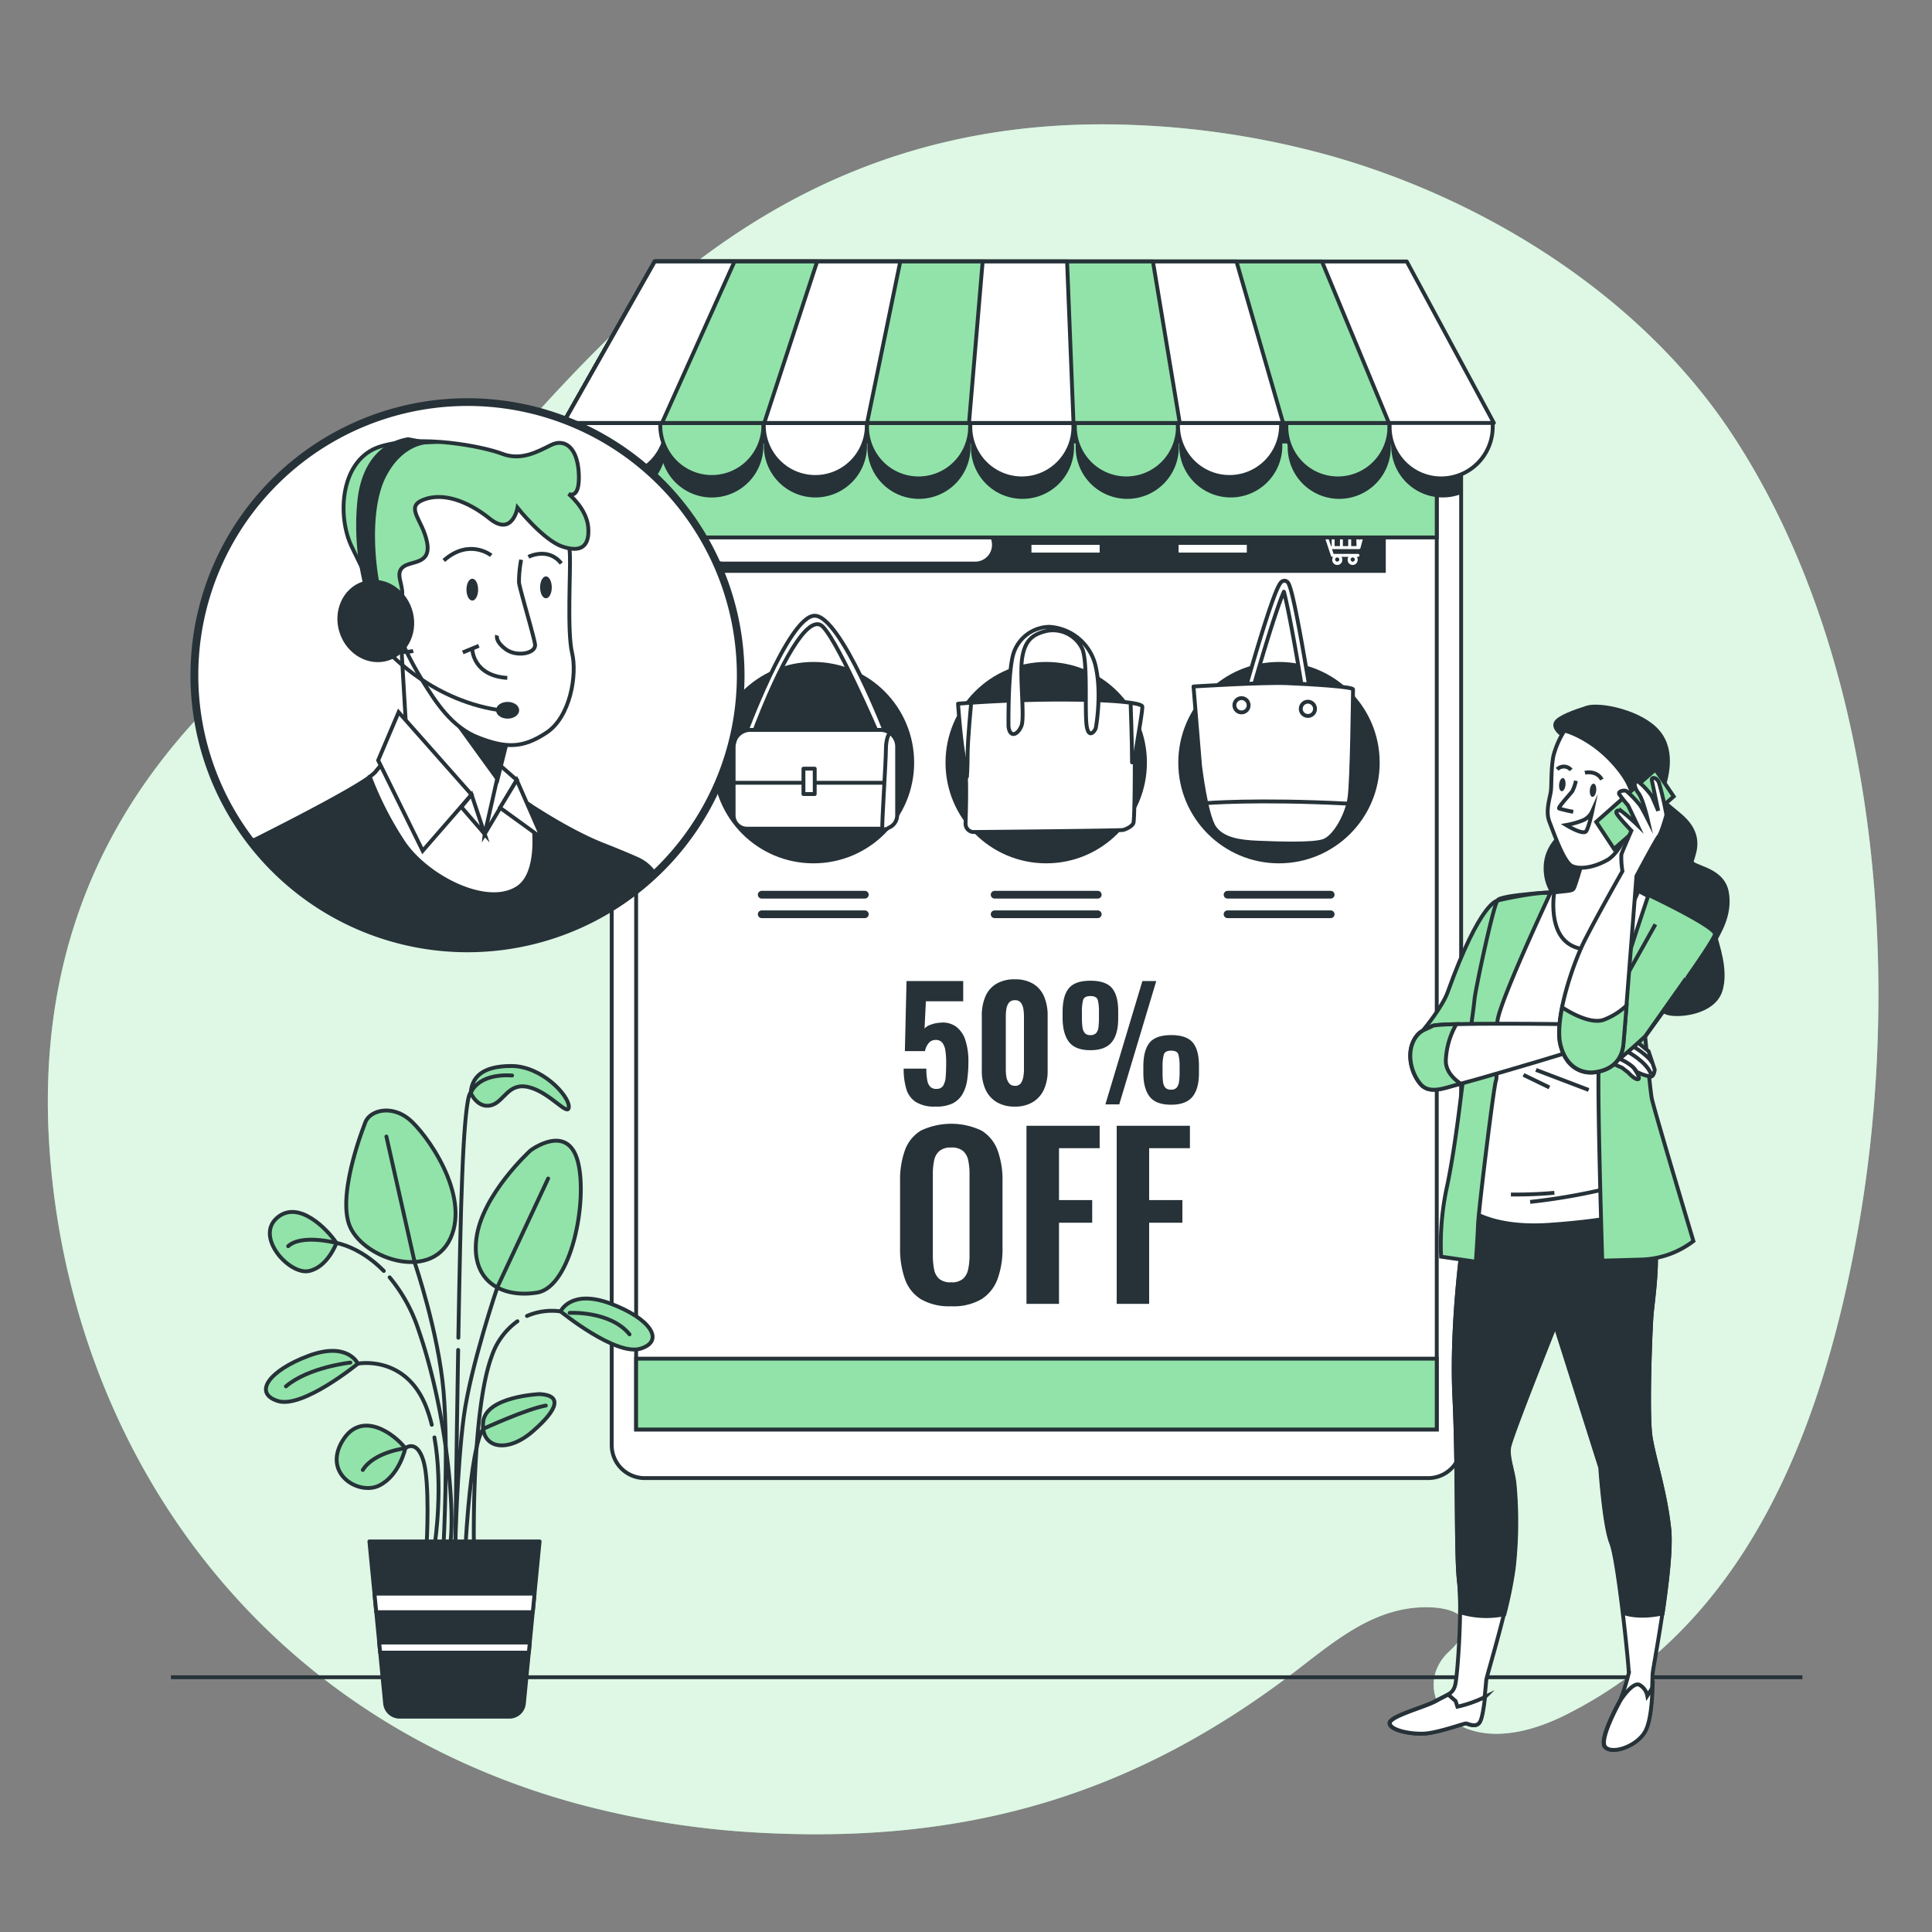 <svg xmlns="http://www.w3.org/2000/svg" viewBox="0 0 500 500"><rect x="0" y="0" width="500" height="500" fill="#808080" stroke="none"/><g id="background-simple"><path d="M452.28,118.76q-2.49-4.14-5.18-8.12c-24-35.26-64-59.4-102.78-70.33a220.85,220.85,0,0,0-51.9-8C178.07,28.21,136.07,122.49,99.23,146.79S5.85,212.62,13,299.84c5.38,66.32,43.11,129.73,112,158.58a194.27,194.27,0,0,0,23.91,8.25,227.93,227.93,0,0,0,50.5,7.77c52.09,2.32,94.39-10.24,135.76-41.86,9.62-7.35,19.19-15.64,31.67-16.55,9.07-.66,17.67,2.6,8.19,11.37-11.15,10.3,1.71,30.57,30,16.49,47.25-23.52,66.69-74.26,75.85-125.85C492.08,254.71,486.63,176,452.28,118.76Z" style="fill:#92E3A9"></path><path d="M452.28,118.76q-2.49-4.14-5.18-8.12c-24-35.26-64-59.4-102.78-70.33a220.85,220.85,0,0,0-51.9-8C178.07,28.21,136.07,122.49,99.23,146.79S5.85,212.62,13,299.84c5.38,66.32,43.11,129.73,112,158.58a194.27,194.27,0,0,0,23.91,8.25,227.93,227.93,0,0,0,50.5,7.77c52.09,2.32,94.39-10.24,135.76-41.86,9.62-7.35,19.19-15.64,31.67-16.55,9.07-.66,17.67,2.6,8.19,11.37-11.15,10.3,1.71,30.57,30,16.49,47.25-23.52,66.69-74.26,75.85-125.85C492.08,254.71,486.63,176,452.28,118.76Z" style="fill:#fff;opacity:0.7"></path></g><g id="Floor"><line x1="44.24" y1="434.07" x2="466.46" y2="434.07" style="fill:none;stroke:#263238;stroke-miterlimit:10"></line></g><g id="Device"><path d="M158.31,104H378.14a0,0,0,0,1,0,0V374a8.53,8.53,0,0,1-8.53,8.53H166.84a8.53,8.53,0,0,1-8.53-8.53V104A0,0,0,0,1,158.31,104Z" style="fill:#fff;stroke:#263238;stroke-miterlimit:10"></path><rect x="164.63" y="104.04" width="207.2" height="265.91" style="fill:#fff;stroke:#263238;stroke-miterlimit:10"></rect><rect x="164.63" y="351.62" width="207.2" height="18.33" style="fill:#92E3A9;stroke:#263238;stroke-miterlimit:10"></rect><circle cx="210.52" cy="197.37" r="26.06" style="fill:#263238"></circle><circle cx="270.76" cy="197.37" r="26.06" style="fill:#263238"></circle><circle cx="331" cy="197.37" r="26.06" style="fill:#263238"></circle><path d="M192.6,190.72s11.49-31.37,18.24-31.37,18.61,31,18.61,31l-2,.18s-11.67-27.18-15.14-28.82-9.85,8.21-17.69,29Z" style="fill:#fff;stroke:#263238;stroke-linecap:round;stroke-linejoin:round"></path><path d="M194.19,188.9h33.67a4.32,4.32,0,0,1,4.32,4.32V211a3.46,3.46,0,0,1-3.46,3.46h-35.4a3.46,3.46,0,0,1-3.46-3.46V193.22A4.32,4.32,0,0,1,194.19,188.9Z" style="fill:#fff;stroke:#263238;stroke-linecap:round;stroke-linejoin:round"></path><line x1="190.23" y1="202.58" x2="228.54" y2="202.58" style="fill:#fff;stroke:#263238;stroke-linecap:round;stroke-linejoin:round"></line><path d="M230.18,189.81s-.91,1.1-.91,4.2-1.1,19.52-.91,20.25,1.27.18,1.27.18" style="fill:#fff;stroke:#263238;stroke-linecap:round;stroke-linejoin:round"></path><rect x="207.93" y="198.93" width="2.92" height="6.57" style="fill:#fff;stroke:#263238;stroke-linecap:round;stroke-linejoin:round"></rect><path d="M247.94,182.12s12.19-1.06,26.49-1.06,21,.89,21.19,1.77-1.94,12.36-1.94,13.42,0,15.89-.36,16.77-1.94,1.59-2.64,1.77-37.79.53-38.85.53a2.12,2.12,0,0,1-1.94-2.12c0-1.06.53-12.71-.36-16.95S247.94,182.12,247.94,182.12Z" style="fill:#fff;stroke:#263238;stroke-linecap:round;stroke-linejoin:round"></path><path d="M261,188s-.18-13.95,1.24-18.72a9.91,9.91,0,0,1,9.36-7.06,13.11,13.11,0,0,1,11.83,9.71c1.76,6.89.35,15.54.17,16.42s-2.12,3.36-2.47-1.41.35-15.89-1.06-19.07a8.41,8.41,0,0,0-9.18-4.59c-3.71.88-5.65,2.47-6.36,7.06s.71,15.19-.17,17.48S261.36,191.13,261,188Z" style="fill:#fff;stroke:#263238;stroke-linecap:round;stroke-linejoin:round"></path><path d="M251.3,182.3s-.88,9.36-.88,12.89-.18,5.83-.18,5.83" style="fill:#fff;stroke:#263238;stroke-linecap:round;stroke-linejoin:round"></path><path d="M292.62,182.48s.35,9.35.35,14.83" style="fill:none;stroke:#263238;stroke-linecap:round;stroke-linejoin:round"></path><path d="M338.14,180.69a.93.93,0,0,1-.87-.78c-1.74-10.89-3.93-22.88-5-26.78-1.65,3.68-5.27,15.39-8.27,26a.92.92,0,1,1-1.78-.5c0-.07,1.93-6.85,4-13.63,4.36-14.12,5.17-14.4,5.83-14.63a1,1,0,0,1,1,.14c.48.35,1.13.83,3.73,15.18,1.25,6.93,2.36,13.82,2.37,13.89a.93.93,0,0,1-.77,1.06Z" style="fill:#fff;stroke:#263238;stroke-linecap:round;stroke-linejoin:round"></path><path d="M308.88,177.66s17.95-1.11,24.14-.86,17.18.93,17.15,1.61-.26,23.41-.91,28-3.85,10.18-6.65,11.21-12.19.65-17,.46-9.15-.83-11.32-3.9-3.72-16-3.72-16Z" style="fill:#fff;stroke:#263238;stroke-linecap:round;stroke-linejoin:round"></path><path d="M323.14,182.6a1.84,1.84,0,1,0-1.91,1.76A1.83,1.83,0,0,0,323.14,182.6Z" style="fill:#fff;stroke:#263238;stroke-linecap:round;stroke-linejoin:round"></path><path d="M340.32,183.52a1.84,1.84,0,1,0-1.91,1.76A1.83,1.83,0,0,0,340.32,183.52Z" style="fill:#fff;stroke:#263238;stroke-linecap:round;stroke-linejoin:round"></path><path d="M312,207.86s12.9-1.09,36.49.1" style="fill:#fff;stroke:#263238;stroke-linecap:round;stroke-linejoin:round"></path><rect x="180.56" y="133.77" width="178.08" height="14.48" style="fill:#263238"></rect><line x1="266.94" y1="142.01" x2="284.59" y2="142.01" style="fill:none;stroke:#fff;stroke-miterlimit:10;stroke-width:2px"></line><line x1="305.02" y1="142.01" x2="322.67" y2="142.01" style="fill:none;stroke:#fff;stroke-miterlimit:10;stroke-width:2px"></line><path d="M353.07,137.53a.38.38,0,0,0-.3-.15h-9.68l-.37-1.12a.4.4,0,0,0-.36-.26h-2.45a.38.38,0,1,0,0,.76h2.18l2.36,7.09a.39.39,0,0,0,.36.26H345a1.25,1.25,0,0,0-.21.69,1.3,1.3,0,1,0,2.59,0,1.25,1.25,0,0,0-.21-.69h1.81a1.25,1.25,0,0,0-.21.69,1.3,1.3,0,1,0,2.59,0,1.25,1.25,0,0,0-.21-.69h.29a.38.38,0,1,0,0-.76h-6.31l-.41-1.24h7a.37.37,0,0,0,.36-.27l1.07-4A.38.38,0,0,0,353.07,137.53Zm-7,7.81a.54.54,0,0,1,0-1.08.54.54,0,1,1,0,1.08Zm4,0a.54.54,0,1,1,.55-.54A.54.54,0,0,1,350,145.34Zm1-4h-1.39v-3.23H351Zm-3.54-3.23h1.39v3.23h-1.39Zm-.75,3.23h-1.39v-3.23h1.39Zm-3.39-3.23h1.25v3.23h-.17Zm8.43,1.9v-1.9h.51Z" style="fill:#fff"></path><path d="M252.39,145.35H187.21a4.34,4.34,0,0,1-4.35-4.34h0a4.35,4.35,0,0,1,4.35-4.35h65.18a4.34,4.34,0,0,1,4.34,4.35h0A4.34,4.34,0,0,1,252.39,145.35Z" style="fill:#fff"></path><line x1="197.13" y1="231.55" x2="223.82" y2="231.55" style="fill:none;stroke:#263238;stroke-linecap:round;stroke-linejoin:round;stroke-width:2px"></line><line x1="197.13" y1="236.61" x2="223.82" y2="236.61" style="fill:none;stroke:#263238;stroke-linecap:round;stroke-linejoin:round;stroke-width:2px"></line><line x1="257.41" y1="231.55" x2="284.1" y2="231.55" style="fill:none;stroke:#263238;stroke-linecap:round;stroke-linejoin:round;stroke-width:2px"></line><line x1="257.41" y1="236.61" x2="284.1" y2="236.61" style="fill:none;stroke:#263238;stroke-linecap:round;stroke-linejoin:round;stroke-width:2px"></line><line x1="317.69" y1="231.55" x2="344.38" y2="231.55" style="fill:none;stroke:#263238;stroke-linecap:round;stroke-linejoin:round;stroke-width:2px"></line><line x1="317.69" y1="236.61" x2="344.38" y2="236.61" style="fill:none;stroke:#263238;stroke-linecap:round;stroke-linejoin:round;stroke-width:2px"></line><rect x="164.63" y="104.04" width="207.2" height="35.05" style="fill:#92E3A9;stroke:#263238;stroke-miterlimit:10"></rect><path d="M158.31,128.74c.26,0,.51,0,.77,0a13.34,13.34,0,0,0,12.57-8.91,13.33,13.33,0,0,0,25.91-4.43c0-.22,0-.43,0-.64h.13c0,.21,0,.42,0,.64a13.34,13.34,0,0,0,26.68,0c0-.22,0-.43,0-.64h.12c0,.21,0,.42,0,.64a13.34,13.34,0,1,0,26.67,0c0-.22,0-.43,0-.64h.12c0,.21,0,.42,0,.64a13.34,13.34,0,1,0,26.67,0c0-.22,0-.43,0-.64h.44c0,.21,0,.42,0,.64a13.34,13.34,0,1,0,26.67,0c0-.22,0-.43,0-.64h.12c0,.21,0,.42,0,.64a13.34,13.34,0,0,0,26.68,0c0-.22,0-.43,0-.64h1.4c0,.21,0,.42,0,.64a13.34,13.34,0,1,0,26.67,0c0-.22,0-.43,0-.64h.12c0,.21,0,.42,0,.64a13.33,13.33,0,0,0,18.54,12.28V104H158.31Z" style="fill:#263238"></path><path d="M145.79,109.22c0,.29,0,.59,0,.88a13.34,13.34,0,1,0,26.68,0c0-.29,0-.59,0-.88Z" style="fill:#fff;stroke:#263238;stroke-linecap:round;stroke-linejoin:round"></path><path d="M170.93,109.22c0,.29-.05.59-.05.88a13.34,13.34,0,0,0,26.68,0c0-.29,0-.59-.05-.88Z" style="fill:#92E3A9;stroke:#263238;stroke-linecap:round;stroke-linejoin:round"></path><path d="M197.66,109.22c0,.29,0,.59,0,.88a13.34,13.34,0,0,0,26.68,0c0-.29,0-.59,0-.88Z" style="fill:#fff;stroke:#263238;stroke-linecap:round;stroke-linejoin:round"></path><path d="M224.39,109.22c0,.29,0,.59,0,.88a13.34,13.34,0,1,0,26.67,0c0-.29,0-.59,0-.88Z" style="fill:#92E3A9;stroke:#263238;stroke-linecap:round;stroke-linejoin:round"></path><path d="M251.12,109.22c0,.29,0,.59,0,.88a13.34,13.34,0,1,0,26.67,0c0-.29,0-.59,0-.88Z" style="fill:#fff;stroke:#263238;stroke-linecap:round;stroke-linejoin:round"></path><path d="M278.17,109.22c0,.29,0,.59,0,.88a13.34,13.34,0,1,0,26.67,0c0-.29,0-.59,0-.88Z" style="fill:#92E3A9;stroke:#263238;stroke-linecap:round;stroke-linejoin:round"></path><path d="M304.91,109.22c0,.29-.05.59-.05.88a13.34,13.34,0,0,0,26.68,0c0-.29,0-.59-.05-.88Z" style="fill:#fff;stroke:#263238;stroke-linecap:round;stroke-linejoin:round"></path><path d="M332.91,109.22c0,.29,0,.59,0,.88a13.34,13.34,0,1,0,26.67,0c0-.29,0-.59,0-.88Z" style="fill:#92E3A9;stroke:#263238;stroke-linecap:round;stroke-linejoin:round"></path><path d="M359.64,109.22c0,.29,0,.59,0,.88a13.34,13.34,0,1,0,26.67,0c0-.29,0-.59,0-.88Z" style="fill:#fff;stroke:#263238;stroke-linecap:round;stroke-linejoin:round"></path><polygon points="169.46 67.67 145.79 109.46 386.61 109.46 364.07 67.67 169.46 67.67" style="fill:#fff;stroke:#263238;stroke-linecap:round;stroke-linejoin:round"></polygon><polygon points="169.46 67.67 145.79 109.46 359.45 109.46 342.12 67.67 169.46 67.67" style="fill:#92E3A9;stroke:#263238;stroke-linecap:round;stroke-linejoin:round"></polygon><polygon points="169.46 67.67 145.79 109.46 332.07 109.46 320 67.67 169.46 67.67" style="fill:#fff;stroke:#263238;stroke-linecap:round;stroke-linejoin:round"></polygon><polygon points="169.46 67.67 145.79 109.46 305.32 109.46 298.38 67.67 169.46 67.67" style="fill:#92E3A9;stroke:#263238;stroke-linecap:round;stroke-linejoin:round"></polygon><polygon points="169.46 67.67 145.79 109.46 277.82 109.46 276.16 67.67 169.46 67.67" style="fill:#fff;stroke:#263238;stroke-linecap:round;stroke-linejoin:round"></polygon><polygon points="169.46 67.67 145.79 109.46 250.78 109.46 254.31 67.67 169.46 67.67" style="fill:#92E3A9;stroke:#263238;stroke-linecap:round;stroke-linejoin:round"></polygon><polygon points="169.46 67.67 145.79 109.46 224.4 109.46 232.99 67.67 169.46 67.67" style="fill:#fff;stroke:#263238;stroke-linecap:round;stroke-linejoin:round"></polygon><polygon points="169.46 67.67 145.79 109.46 197.79 109.46 211.48 67.67 169.46 67.67" style="fill:#92E3A9;stroke:#263238;stroke-linecap:round;stroke-linejoin:round"></polygon><polygon points="169.46 67.67 145.79 109.46 171.32 109.46 190.09 67.67 169.46 67.67" style="fill:#fff;stroke:#263238;stroke-linecap:round;stroke-linejoin:round"></polygon><path d="M242.07,286.38a9,9,0,0,1-5.13-1.23,6.06,6.06,0,0,1-2.42-3.43,18.09,18.09,0,0,1-.65-5.16h5.87a16.09,16.09,0,0,0,.22,2.92,3.28,3.28,0,0,0,.79,1.77,2.16,2.16,0,0,0,1.71.55,1.86,1.86,0,0,0,1.66-.87,5.34,5.34,0,0,0,.63-2.36q.12-1.54.12-3.63a20.45,20.45,0,0,0-.2-3,4.47,4.47,0,0,0-.77-2.05,2.07,2.07,0,0,0-1.75-.75,2.29,2.29,0,0,0-1.76.75,4.6,4.6,0,0,0-1,2.13h-5.21l.43-18.13h14.67v5.24h-9.66l-.35,7.06a3.62,3.62,0,0,1,1.59-1,8,8,0,0,1,2.43-.51,5.85,5.85,0,0,1,4.12,1,6.86,6.86,0,0,1,2.42,3.49,17.32,17.32,0,0,1,.79,5.61,32.43,32.43,0,0,1-.31,4.68,10.28,10.28,0,0,1-1.22,3.7,6.26,6.26,0,0,1-2.61,2.43A9.66,9.66,0,0,1,242.07,286.38Z" style="fill:#263238"></path><path d="M262.65,286.38a8.83,8.83,0,0,1-4.77-1.19,7.36,7.36,0,0,1-2.84-3.25,11.44,11.44,0,0,1-.95-4.79V262.84a12.22,12.22,0,0,1,.91-4.91,7,7,0,0,1,2.8-3.29,9,9,0,0,1,4.85-1.19,8.83,8.83,0,0,1,4.79,1.19,7.07,7.07,0,0,1,2.78,3.29,12.4,12.4,0,0,1,.91,4.91v14.31a11.44,11.44,0,0,1-.95,4.79,7.36,7.36,0,0,1-2.84,3.25A8.66,8.66,0,0,1,262.65,286.38Zm0-5.37a1.75,1.75,0,0,0,1.54-.67,4,4,0,0,0,.63-1.59A10.9,10.9,0,0,0,265,277V263a12.91,12.91,0,0,0-.14-1.81,4.08,4.08,0,0,0-.61-1.64,1.82,1.82,0,0,0-1.58-.69,1.85,1.85,0,0,0-1.6.69,3.71,3.71,0,0,0-.63,1.64,12.91,12.91,0,0,0-.14,1.81V277a10.9,10.9,0,0,0,.16,1.72,3.62,3.62,0,0,0,.67,1.59A1.8,1.8,0,0,0,262.65,281Z" style="fill:#263238"></path><path d="M282.21,271.79q-3.87,0-5.52-2.09T275,263.51v-1.62q0-4.18,1.62-6.13c1.07-1.3,2.93-1.95,5.56-1.95s4.52.63,5.6,1.91,1.61,3.29,1.61,6v1.85c0,2.69-.54,4.72-1.64,6.1S284.83,271.79,282.21,271.79Zm0-3.91a1.84,1.84,0,0,0,1.49-.55,2.78,2.78,0,0,0,.59-1.58,20.85,20.85,0,0,0,.12-2.4V262a12.59,12.59,0,0,0-.29-3.16c-.2-.71-.84-1.06-1.91-1.06s-1.69.35-1.9,1A11.93,11.93,0,0,0,280,262v1.42a16.47,16.47,0,0,0,.14,2.38,2.93,2.93,0,0,0,.61,1.56A1.8,1.8,0,0,0,282.21,267.88Zm3.86,17.94,9.58-31.93h3.59l-9.58,31.93Zm17,.08c-2.6,0-4.45-.69-5.54-2.09s-1.63-3.44-1.63-6.15V276q0-4.14,1.59-6.12t5.58-2c2.66,0,4.52.64,5.6,1.91s1.62,3.3,1.62,6.06v1.81c0,2.73-.55,4.79-1.66,6.15S305.7,285.9,303.1,285.9Zm0-3.9a1.82,1.82,0,0,0,1.48-.55,3.1,3.1,0,0,0,.59-1.56,16.22,16.22,0,0,0,.14-2.35v-1.46a11.85,11.85,0,0,0-.31-3.17c-.22-.7-.85-1-1.9-1s-1.68.35-1.89,1.06a11.88,11.88,0,0,0-.31,3.15v1.46a20.26,20.26,0,0,0,.11,2.35,2.85,2.85,0,0,0,.61,1.56A1.92,1.92,0,0,0,303.1,282Z" style="fill:#263238"></path><path d="M246.13,338.06a14.56,14.56,0,0,1-7.79-1.82,10.05,10.05,0,0,1-4.15-5.23,23.37,23.37,0,0,1-1.25-8.08V305.69a22.57,22.57,0,0,1,1.25-8,9.83,9.83,0,0,1,4.15-5.1,18.32,18.32,0,0,1,15.67,0,10,10,0,0,1,4.16,5.1,22.31,22.31,0,0,1,1.28,8V323a22.68,22.68,0,0,1-1.28,8,10.44,10.44,0,0,1-4.16,5.23A14.47,14.47,0,0,1,246.13,338.06Zm0-6.2a4.45,4.45,0,0,0,3.1-.91,4.57,4.57,0,0,0,1.34-2.5,16.4,16.4,0,0,0,.34-3.47V303.75a16,16,0,0,0-.34-3.47,4.34,4.34,0,0,0-1.34-2.41,4.55,4.55,0,0,0-3.1-.89,4.49,4.49,0,0,0-3,.89,4.32,4.32,0,0,0-1.37,2.41,16.66,16.66,0,0,0-.34,3.47V325a17.88,17.88,0,0,0,.32,3.47,4.32,4.32,0,0,0,1.33,2.5A4.49,4.49,0,0,0,246.13,331.86Z" style="fill:#263238"></path><path d="M265.65,337.44V291.35h18.94v5.8H274.07v13.43h8.59v5.86h-8.59v21Z" style="fill:#263238"></path><path d="M289,337.44V291.35h18.95v5.8H297.4v13.43H306v5.86H297.4v21Z" style="fill:#263238"></path></g><g id="character-2"><path d="M387.58,233.08s-4.4,0-12.93,23.72c-1.33,3.68-5.91,9.28-5.91,9.28l13.15,9.28,8.2-39.07Z" style="fill:#92E3A9;stroke:#263238;stroke-miterlimit:10"></path><path d="M404.17,190.05s-2.16-1.5-1.57-2.92,4.76-2.93,8.12-4,14.11,1.12,18.44,6.33,1.93,12.39,1,15.47,4.59,4.92,7.2,8.87.9,7.37.47,9.05,7.81,1.68,9.05,7.92-2.67,11.46-2.76,12.15,3,8.19,1.06,13.68S434.64,263,431.7,262.2s-4.26-4-4.26-4-6.86-14.52-14.55-18.4S399.8,231.37,400,224.34s6.63-9.67,7.19-11.63S404.17,190.05,404.17,190.05Z" style="fill:#263238;stroke:#263238;stroke-miterlimit:10"></path><path d="M378.31,311.51l.18,10.35s-3,21-2.1,39.64.35,40.75,1.2,47.8-.38,24.53-1,26.82-1.9,2.37-5,4.08-12.26,4-12,5.86,6.19,2.95,9.71,2.52,9.37-2.51,9.93-2.55,2.71,1.31,3.71-.44,1.59-9.65,1.7-10.78,5.94-19.86,7-29.09a107,107,0,0,0,.19-21.9c-.43-3.53-1.76-6.62-1.38-9.26s12-31.68,12-31.68l11.69,36.92s1,14.94,2.83,19.49,4.65,32.42,4.55,33.73a57.08,57.08,0,0,1-2.15,6.88s-5.84,10.32-4,12.25,8-.17,10.21-3.88,1.92-13,2.14-15.29S433,405.12,432,395.65s-3.84-17.88-4.8-23.61-.07-28.43.25-32,1.87-13.78.7-19.87-2.61-10.86-2.61-10.86l-46.68-1.49Z" style="fill:#fff;stroke:#263238;stroke-miterlimit:10"></path><path d="M428.13,320.16c-1.16-6.1-2.61-10.86-2.61-10.86l-46.68-1.49-.53,3.7.18,10.35s-3,21-2.1,39.64.35,40.75,1.2,47.8a65.13,65.13,0,0,1,.29,7.94,23.31,23.31,0,0,0,11.45.53,103.2,103.2,0,0,0,2.42-12,107,107,0,0,0,.19-21.9c-.43-3.53-1.76-6.62-1.38-9.26s12-31.68,12-31.68l11.69,36.92s1,14.94,2.83,19.49c.91,2.27,2.07,10.37,3,18.06,2.09.73,5.36,1.16,10.21.16,1.18-8,2.23-17,1.71-21.86-1-9.47-3.84-17.88-4.8-23.61s-.07-28.43.25-32S429.3,326.25,428.13,320.16Z" style="fill:#263238;stroke:#263238;stroke-miterlimit:10"></path><path d="M377.18,441.69l-.47-1.46-1.59-1.39-.43-.25c-.74.44-1.72.88-3,1.61-3.07,1.7-12.26,4-12,5.86s6.19,2.95,9.71,2.52,9.37-2.51,9.93-2.55,2.71,1.31,3.71-.44c.56-1,1-3.86,1.28-6.41A32.11,32.11,0,0,1,377.18,441.69Z" style="fill:#fff;stroke:#263238;stroke-miterlimit:10"></path><path d="M426.32,438.87a4.08,4.08,0,0,0-2.06-2.85c-1.74-.81-4.79,3.88-4.79,3.88s-5.84,10.32-4,12.25,8-.17,10.21-3.88c1.51-2.56,1.85-7.81,2-11.55Z" style="fill:#fff;stroke:#263238;stroke-miterlimit:10"></path><path d="M409.41,223.14s-.76,2.94-1.45,4.92-.53,2.23-1.89,2.46-18.45,1-18.49,2.56S383,251.63,383,251.63s-1.28,15.49-.73,19.44-.3,23.82-.3,23.82l-3.68,16.62s5.54,6.63,22.65,5.47,25.33-3.8,25.33-3.8l-3.51-45.28L437.94,238l-17.13-9.15V214.66Z" style="fill:#fff;stroke:#263238;stroke-miterlimit:10"></path><line x1="397.51" y1="276.89" x2="411.15" y2="282.08" style="fill:none;stroke:#263238;stroke-miterlimit:10"></line><line x1="394.27" y1="278.18" x2="400.98" y2="281.43" style="fill:none;stroke:#263238;stroke-miterlimit:10"></line><path d="M414,308.05a161.58,161.58,0,0,1-18,3" style="fill:none;stroke:#263238;stroke-miterlimit:10"></path><path d="M402.27,308.7a109.92,109.92,0,0,1-11.25.43" style="fill:none;stroke:#263238;stroke-miterlimit:10"></path><path d="M420.81,228.83V214.66l-11.39,8.48s-.76,2.94-1.45,4.92-.53,2.23-1.89,2.46c-.34.06-1.83.21-3.89.43-.47,4-.71,13,6.83,14.56,7.3,1.48,12.78-9.47,15-14.95Z" style="fill:#fff;stroke:#263238;stroke-miterlimit:10"></path><path d="M404.89,189.07a22.91,22.91,0,0,0-2.86,6.52c-.61,3.07-.48,7-.63,8.85s-1.56,5.33-.4,8.27,3.74,10.48,5.87,11.43,5.8.3,9.11-1.58,6-8.39,6.24-11.29,1.91-6.32-4.36-13.46S404.89,189.07,404.89,189.07Z" style="fill:#fff;stroke:#263238;stroke-miterlimit:10"></path><path d="M407.84,202.07a10.82,10.82,0,0,1-.92,2.68c-.5.72-3.84,4.25-3.41,4.49a31.71,31.71,0,0,0,3.64.85" style="fill:none;stroke:#263238;stroke-miterlimit:10"></path><path d="M405.32,213.52a21.35,21.35,0,0,0,4.45-1.27,4.71,4.71,0,0,0,2.32-2.35s-.83,4-1.58,5.19S405.32,213.52,405.32,213.52Z" style="fill:none;stroke:#263238;stroke-miterlimit:10"></path><path d="M405.15,203.15c-.09.94-.54,1.67-1,1.62s-.74-.84-.65-1.79.54-1.67,1-1.62S405.24,202.2,405.15,203.15Z" style="fill:#263238"></path><path d="M413.1,204.6c-.09.94-.54,1.67-1,1.63s-.74-.85-.65-1.79.54-1.67,1-1.63S413.19,203.66,413.1,204.6Z" style="fill:#263238"></path><path d="M403,199.1a2.42,2.42,0,0,1,3.59.17" style="fill:none;stroke:#263238;stroke-miterlimit:10"></path><path d="M414.56,201.75c-1.41-2.52-4.39-1.77-4.39-1.77" style="fill:none;stroke:#263238;stroke-miterlimit:10"></path><path d="M401.17,231.27s-12.61,26.86-13.59,32.7.14,14.16-.44,15.71-4.47,33.32-4.62,37.18-.57,9.67-.57,9.67l-9-1.31a70.3,70.3,0,0,1,1.62-18.54c2.28-10.89,3.85-26.26,4.15-27.8s2.63-17.28,2.86-20.05,5.09-25.41,6-25.75S400,230.39,401.17,231.27Z" style="fill:#92E3A9;stroke:#263238;stroke-miterlimit:10"></path><path d="M406,265.06s-33.59-.49-35.32.46c-1.33.73-2.77,1.07-3.82,2.27-3.1,3.51-2.11,9.34.69,12.71,2.34,2.83,6.38,1,9.35.26,3.83-1,7.64-2.1,11.45-3.21q9.32-2.7,18.59-5.55l.47-.14Z" style="fill:#fff;stroke:#263238;stroke-miterlimit:10"></path><path d="M370.72,265.52c-1.33.73-2.77,1.07-3.82,2.27-3.1,3.51-2.11,9.34.69,12.71,2.34,2.83,6.38,1,9.35.26l1.07-.3c-2-1.38-3.91-3.38-3.83-6.09a20.28,20.28,0,0,1,2.73-9.32C373.55,265.13,371.15,265.28,370.72,265.52Z" style="fill:#92E3A9;stroke:#263238;stroke-miterlimit:10"></path><path d="M426.63,231.6S414.27,268.07,413.78,275s.88,51.24.88,51.24,1.24,0,9.89-.26a23.21,23.21,0,0,0,13.7-4.79s-10.33-34.5-10.78-36.95-1.7-16-1.7-16,17.92-24.55,18.06-26.49S426.63,231.6,426.63,231.6Z" style="fill:#92E3A9;stroke:#263238;stroke-miterlimit:10"></path><path d="M422.94,269.07l3.71,3,1.59,4.77s-.17,1.59-.88,1.76a9.54,9.54,0,0,1-3.15-.92l-.74-.31s1.24,1.94.36,1.94-2.48-1.77-2.48-1.77l-1.59-1.23-4.59-1.95Z" style="fill:#fff;stroke:#263238;stroke-miterlimit:10"></path><path d="M419,273.94s3.75,1.57,4.52,3.44" style="fill:#fff;stroke:#263238;stroke-miterlimit:10"></path><path d="M421,272.06s5.13,2.65,6.33,6" style="fill:#fff;stroke:#263238;stroke-miterlimit:10"></path><path d="M422.46,270.69s4,2.31,5.13,4.37" style="fill:#fff;stroke:#263238;stroke-miterlimit:10"></path><path d="M428.42,239.22,411.81,268.9s2.83,6.71,3.89,7.24,10.07-7.95,10.07-7.95l10.6-15" style="fill:#92E3A9;stroke:#263238;stroke-miterlimit:10"></path><polygon points="428.41 199.15 413.1 212.71 417.71 219.69 433.15 206.12 428.41 199.15" style="fill:#92E3A9;stroke:#263238;stroke-miterlimit:10"></polygon><path d="M419.89,225.46a21.46,21.46,0,0,1-.29-4.25c.22-.84,2.6-6.23,2.6-6.23s-3.85-4-3.9-4.68.79-.61,1.35-.37a50.67,50.67,0,0,1,4.1,3.57l-2.41-5.06a36,36,0,0,1-2.26-2.87c-.47-.8,1.29-1.19,1.87-.82a25.46,25.46,0,0,1,3.56,3.75c.61.92,1.88,3.44,1.88,3.44s-1.17-5.14-2.38-6.71-1.17-3.08-.34-3,3.52,3.2,3.84,3.86,1.63,3.74,1.63,3.74-1.44-6.92-1.64-7.86,1.18-.91,1.83.56a80.33,80.33,0,0,1,1.94,8.39s-1.32,4.77-2,5.5-5.76,10.3-5.76,10.3-3.2,42.07-3.46,44c-.74,5.28-4.92,6.53-7.51,6.84s-7.21-.74-8.75-7.24,3.13-20.57,6.28-26.84S419.89,225.46,419.89,225.46Z" style="fill:#fff;stroke:#263238;stroke-miterlimit:10"></path><path d="M414.82,264c-3.34.93-8.16-1.76-10.54-3.29-.74,3.7-1,7.14-.45,9.54,1.54,6.5,6.15,7.56,8.75,7.24s6.77-1.56,7.51-6.84c.08-.57.42-4.81.87-10.44A17.66,17.66,0,0,1,414.82,264Z" style="fill:#92E3A9;stroke:#263238;stroke-miterlimit:10"></path></g><g id="character-1"><circle cx="120.96" cy="174.74" r="70.68" transform="translate(-88.13 136.71) rotate(-45)" style="fill:#fff"></circle><path d="M121,105.06a69.69,69.69,0,1,1-69.68,69.68A69.68,69.68,0,0,1,121,105.06m0-2a71.69,71.69,0,1,0,71.68,71.68A71.76,71.76,0,0,0,121,103.06Z" style="fill:#263238"></path><path d="M121,244.43a69.46,69.46,0,0,0,47.89-19.09,10.51,10.51,0,0,0-3.86-3c-2-.89-4.78-2.08-8.79-3.65-12.08-4.72-26.61-15.48-26.61-15.48l-28.13-7.74s-1.32.57-4.34,4.34c-2.15,2.69-20.74,12.26-31.28,17.55A69.52,69.52,0,0,0,121,244.43Z" style="fill:#263238;stroke:#263238;stroke-miterlimit:10"></path><path d="M104.4,218c6,8.95,21.72,17.09,29.69,11.7,4.62-3.12,5-12.28,3.24-21.17-4.59-3-7.74-5.31-7.74-5.31l-28.13-7.74s-1.32.57-4.34,4.34A8,8,0,0,1,95.69,201,86.62,86.62,0,0,0,104.4,218Z" style="fill:#fff;stroke:#263238;stroke-miterlimit:10"></path><polygon points="125.44 215.84 133.74 201.87 127.51 196.4 125.44 215.84" style="fill:#fff;stroke:#263238;stroke-miterlimit:10"></polygon><polygon points="133.74 201.87 140.35 216.97 129.4 209.04 133.74 201.87" style="fill:#fff;stroke:#263238;stroke-miterlimit:10"></polygon><polygon points="103.73 165.06 105.05 187.52 125.44 215.84 131.29 189.98 103.92 160.72 103.73 165.06" style="fill:#fff;stroke:#263238;stroke-miterlimit:10"></polygon><polygon points="118.33 187.26 128.77 201.67 131.26 191.73 118.33 187.26" style="fill:#263238;stroke:#263238;stroke-miterlimit:10"></polygon><polygon points="103.16 184.31 122.04 205.65 109.39 220.18 97.87 196.77 103.16 184.31" style="fill:#fff;stroke:#263238;stroke-miterlimit:10"></polygon><polygon points="122.04 205.65 125.44 215.84 119.39 208.85 122.04 205.65" style="fill:#fff;stroke:#263238;stroke-miterlimit:10"></polygon><path d="M102,156.56s-2.08-4.71-3.4-13.78,5.66-21,16.8-20.38,24.54,4.91,27.56,10,4.34,6.61,4.53,11.14-.75,20,.57,25.48-.38,16.43-6.61,20.58-10.57,4-17.56,1.32-11.13-9.25-14.53-14.72-6.23-11.71-6.61-13.41S102,156.56,102,156.56Z" style="fill:#fff;stroke:#263238;stroke-miterlimit:10"></path><path d="M134.87,144.86a31.36,31.36,0,0,0-.56,5.85c.19,1.7,3.77,13.59,4.15,16s-4.72,3.4-7.55,1.32-2.27-3.59-2.27-3.59" style="fill:none;stroke:#263238;stroke-miterlimit:10"></path><path d="M122.23,168.08s.18,6.8,9.06,7.36" style="fill:none;stroke:#263238;stroke-miterlimit:10"></path><line x1="123.92" y1="167.14" x2="119.77" y2="168.84" style="fill:none;stroke:#263238;stroke-miterlimit:10"></line><path d="M127.13,143.73s-5.66-4.53-12.27,1.32" style="fill:none;stroke:#263238;stroke-miterlimit:10"></path><path d="M136.76,144.11s5.1-2.65,8.5,1.7" style="fill:none;stroke:#263238;stroke-miterlimit:10"></path><path d="M123.74,152.6c0,1.56-.68,2.83-1.51,2.83s-1.51-1.27-1.51-2.83.67-2.83,1.51-2.83S123.74,151,123.74,152.6Z" style="fill:#263238"></path><path d="M142.8,152c0,1.57-.67,2.84-1.51,2.84s-1.51-1.27-1.51-2.84.68-2.83,1.51-2.83S142.8,150.47,142.8,152Z" style="fill:#263238"></path><path d="M100.33,157.13s3.58-.38,3.77-3.21-1.88-5.47.19-7.17,7.36-.57,6.23-6.42-5.85-9.06-.94-11,11.32.19,17.18,4.91,7.17-2.83,7.17-2.83,6.61,8.3,11.51,10,7.18,0,6.8-4.9-5.1-8.69-5.1-8.69,3,1.7,2.65-5.28-3.78-9.06-7.18-7.37-7.74,4.16-12.64,2.27-21.15-5.1-31.53-1.89-11.33,17.94-7.36,26.05,7.36,15.29,7.36,15.29Z" style="fill:#92E3A9;stroke:#263238;stroke-miterlimit:10"></path><path d="M105.61,158.26s-6.41-7.55-9.25-4.53-.37,9.63,2.84,12.84,7.74,1.89,7.74,1.89" style="fill:none;stroke:#263238;stroke-miterlimit:10"></path><ellipse cx="97.26" cy="160.7" rx="9.34" ry="10.24" transform="translate(-46.12 39.35) rotate(-18.57)" style="fill:#263238;stroke:#263238;stroke-miterlimit:10"></ellipse><path d="M94.85,152.55a64.29,64.29,0,0,1-1.94-22c1-12.73,8.3-16.18,12.73-16.88l4.42.83s-6.36.28-10.65,8.72-3,23.38-1,31Z" style="fill:#263238;stroke:#263238;stroke-miterlimit:10"></path><path d="M100.66,168.87s11.62,13,29.88,15.08" style="fill:none;stroke:#263238;stroke-miterlimit:10"></path><path d="M133.86,183.81c0,.92-1.12,1.67-2.49,1.67s-2.49-.75-2.49-1.67,1.11-1.66,2.49-1.66S133.86,182.9,133.86,183.81Z" style="fill:#263238;stroke:#263238;stroke-miterlimit:10"></path></g><g id="Plant"><path d="M87.08,321.68s-2.34,6.42-7.3,7.29-13.72-8.75-8.17-13.72S84.74,318.17,87.08,321.68Z" style="fill:#92E3A9;stroke:#263238;stroke-linecap:round;stroke-linejoin:round"></path><path d="M94.67,290.15s-7.3,17.8-4.38,26.56,21,15.18,26.27,3.8-6.42-27.44-10.8-30.95S96.13,287.23,94.67,290.15Z" style="fill:#92E3A9;stroke:#263238;stroke-linecap:round;stroke-linejoin:round"></path><path d="M137.29,297.74s-12.55,11.38-14,22.77,7,15.47,15.76,14,13.14-23.65,10.51-33.86S137.29,297.74,137.29,297.74Z" style="fill:#92E3A9;stroke:#263238;stroke-linecap:round;stroke-linejoin:round"></path><path d="M139.62,360.79s-14,.59-14.59,7.3,6.13,8.17,12.84,2.34S145.46,361.08,139.62,360.79Z" style="fill:#92E3A9;stroke:#263238;stroke-linecap:round;stroke-linejoin:round"></path><path d="M125.26,369.69s11-5.05,16-5.93" style="fill:none;stroke:#263238;stroke-linecap:round;stroke-linejoin:round"></path><path d="M104.89,374.8s-1.46,7-6.72,9.64-14.6-2.92-9.63-11.39S102.26,371.3,104.89,374.8Z" style="fill:#92E3A9;stroke:#263238;stroke-linecap:round;stroke-linejoin:round"></path><path d="M92.62,352.91s-2.62-5.84-12.84-2-14.3,9.63-7.88,11.67S92.62,352.91,92.62,352.91Z" style="fill:#92E3A9;stroke:#263238;stroke-linecap:round;stroke-linejoin:round"></path><path d="M90.67,352.64S79.84,353.81,74,358.79" style="fill:none;stroke:#263238;stroke-linecap:round;stroke-linejoin:round"></path><path d="M121.82,282.85s1.75,4.09,5.25,3.21,4.38-6.13,9.93-4.67,10.21,7.88,10.21,5-7-10.51-14.88-10.51S122.11,279.05,121.82,282.85Z" style="fill:#92E3A9;stroke:#263238;stroke-linecap:round;stroke-linejoin:round"></path><path d="M114.79,399.79s1.31-24.43,0-39.7-7.41-33.15-7.41-33.15L100,294.14" style="fill:none;stroke:#263238;stroke-linecap:round;stroke-linejoin:round"></path><path d="M117.84,399.79s.44-20.07,2.19-33.15,8.72-33.59,8.72-33.59L141.86,305" style="fill:none;stroke:#263238;stroke-linecap:round;stroke-linejoin:round"></path><path d="M125.26,369.69s-3.05.87-4.8,30.53" style="fill:none;stroke:#263238;stroke-linecap:round;stroke-linejoin:round"></path><path d="M110.43,399.35s.87-15.7-.87-21.37-4.67-3.18-4.67-3.18-8.08.95-11,5.63" style="fill:none;stroke:#263238;stroke-linecap:round;stroke-linejoin:round"></path><path d="M112.43,372c2.29,12.79.18,26.93.18,26.93" style="fill:none;stroke:#263238;stroke-linecap:round;stroke-linejoin:round"></path><path d="M92.62,352.91s12.57-2.41,17.81,11.55a38.53,38.53,0,0,1,1.31,4.27" style="fill:none;stroke:#263238;stroke-linecap:round;stroke-linejoin:round"></path><path d="M145.08,339.39s2.63-5.84,12.85-2.05,14.3,9.64,7.88,11.68S145.08,339.39,145.08,339.39Z" style="fill:#92E3A9;stroke:#263238;stroke-linecap:round;stroke-linejoin:round"></path><path d="M147.42,339.77s10.53-.58,15.5,5.56" style="fill:none;stroke:#263238;stroke-linecap:round;stroke-linejoin:round"></path><path d="M133.91,341.94a18.21,18.21,0,0,0-6.63,9c-5.23,14-4.64,48.42-4.64,48.42" style="fill:none;stroke:#263238;stroke-linecap:round;stroke-linejoin:round"></path><path d="M145.08,339.39a16.21,16.21,0,0,0-8.7,1.18" style="fill:none;stroke:#263238;stroke-linecap:round;stroke-linejoin:round"></path><path d="M100.84,330.58A41.14,41.14,0,0,1,108.25,344c7,20.07,9.59,45.81,8.29,55.4" style="fill:none;stroke:#263238;stroke-linecap:round;stroke-linejoin:round"></path><path d="M99.33,328.92c-6.17-6.3-12.25-7.24-12.25-7.24s-9-2.38-12.5.83" style="fill:none;stroke:#263238;stroke-linecap:round;stroke-linejoin:round"></path><path d="M118.57,349.36c-.43,25.32-.73,50.43-.73,50.43" style="fill:none;stroke:#263238;stroke-linecap:round;stroke-linejoin:round"></path><path d="M118.62,346.21c.29-16.75.63-33.14,1-41.95.87-22.68,2.23-21.41,2.23-21.41s1.61-5.09,10.68-4.51" style="fill:none;stroke:#263238;stroke-linecap:round;stroke-linejoin:round"></path><path d="M131.82,444.28H103.44a3.79,3.79,0,0,1-3.77-3.41L95.6,398.92h44.05l-4.07,41.95A3.79,3.79,0,0,1,131.82,444.28Z" style="fill:#263238;stroke:#263238;stroke-linecap:round;stroke-linejoin:round"></path><polygon points="96.91 412.44 97.38 417.24 137.88 417.24 138.34 412.44 96.91 412.44" style="fill:#fff;stroke:#263238;stroke-linecap:round;stroke-linejoin:round"></polygon><polygon points="136.86 427.7 137.11 425.09 98.14 425.09 98.39 427.7 136.86 427.7" style="fill:#fff;stroke:#263238;stroke-linecap:round;stroke-linejoin:round"></polygon></g></svg>
